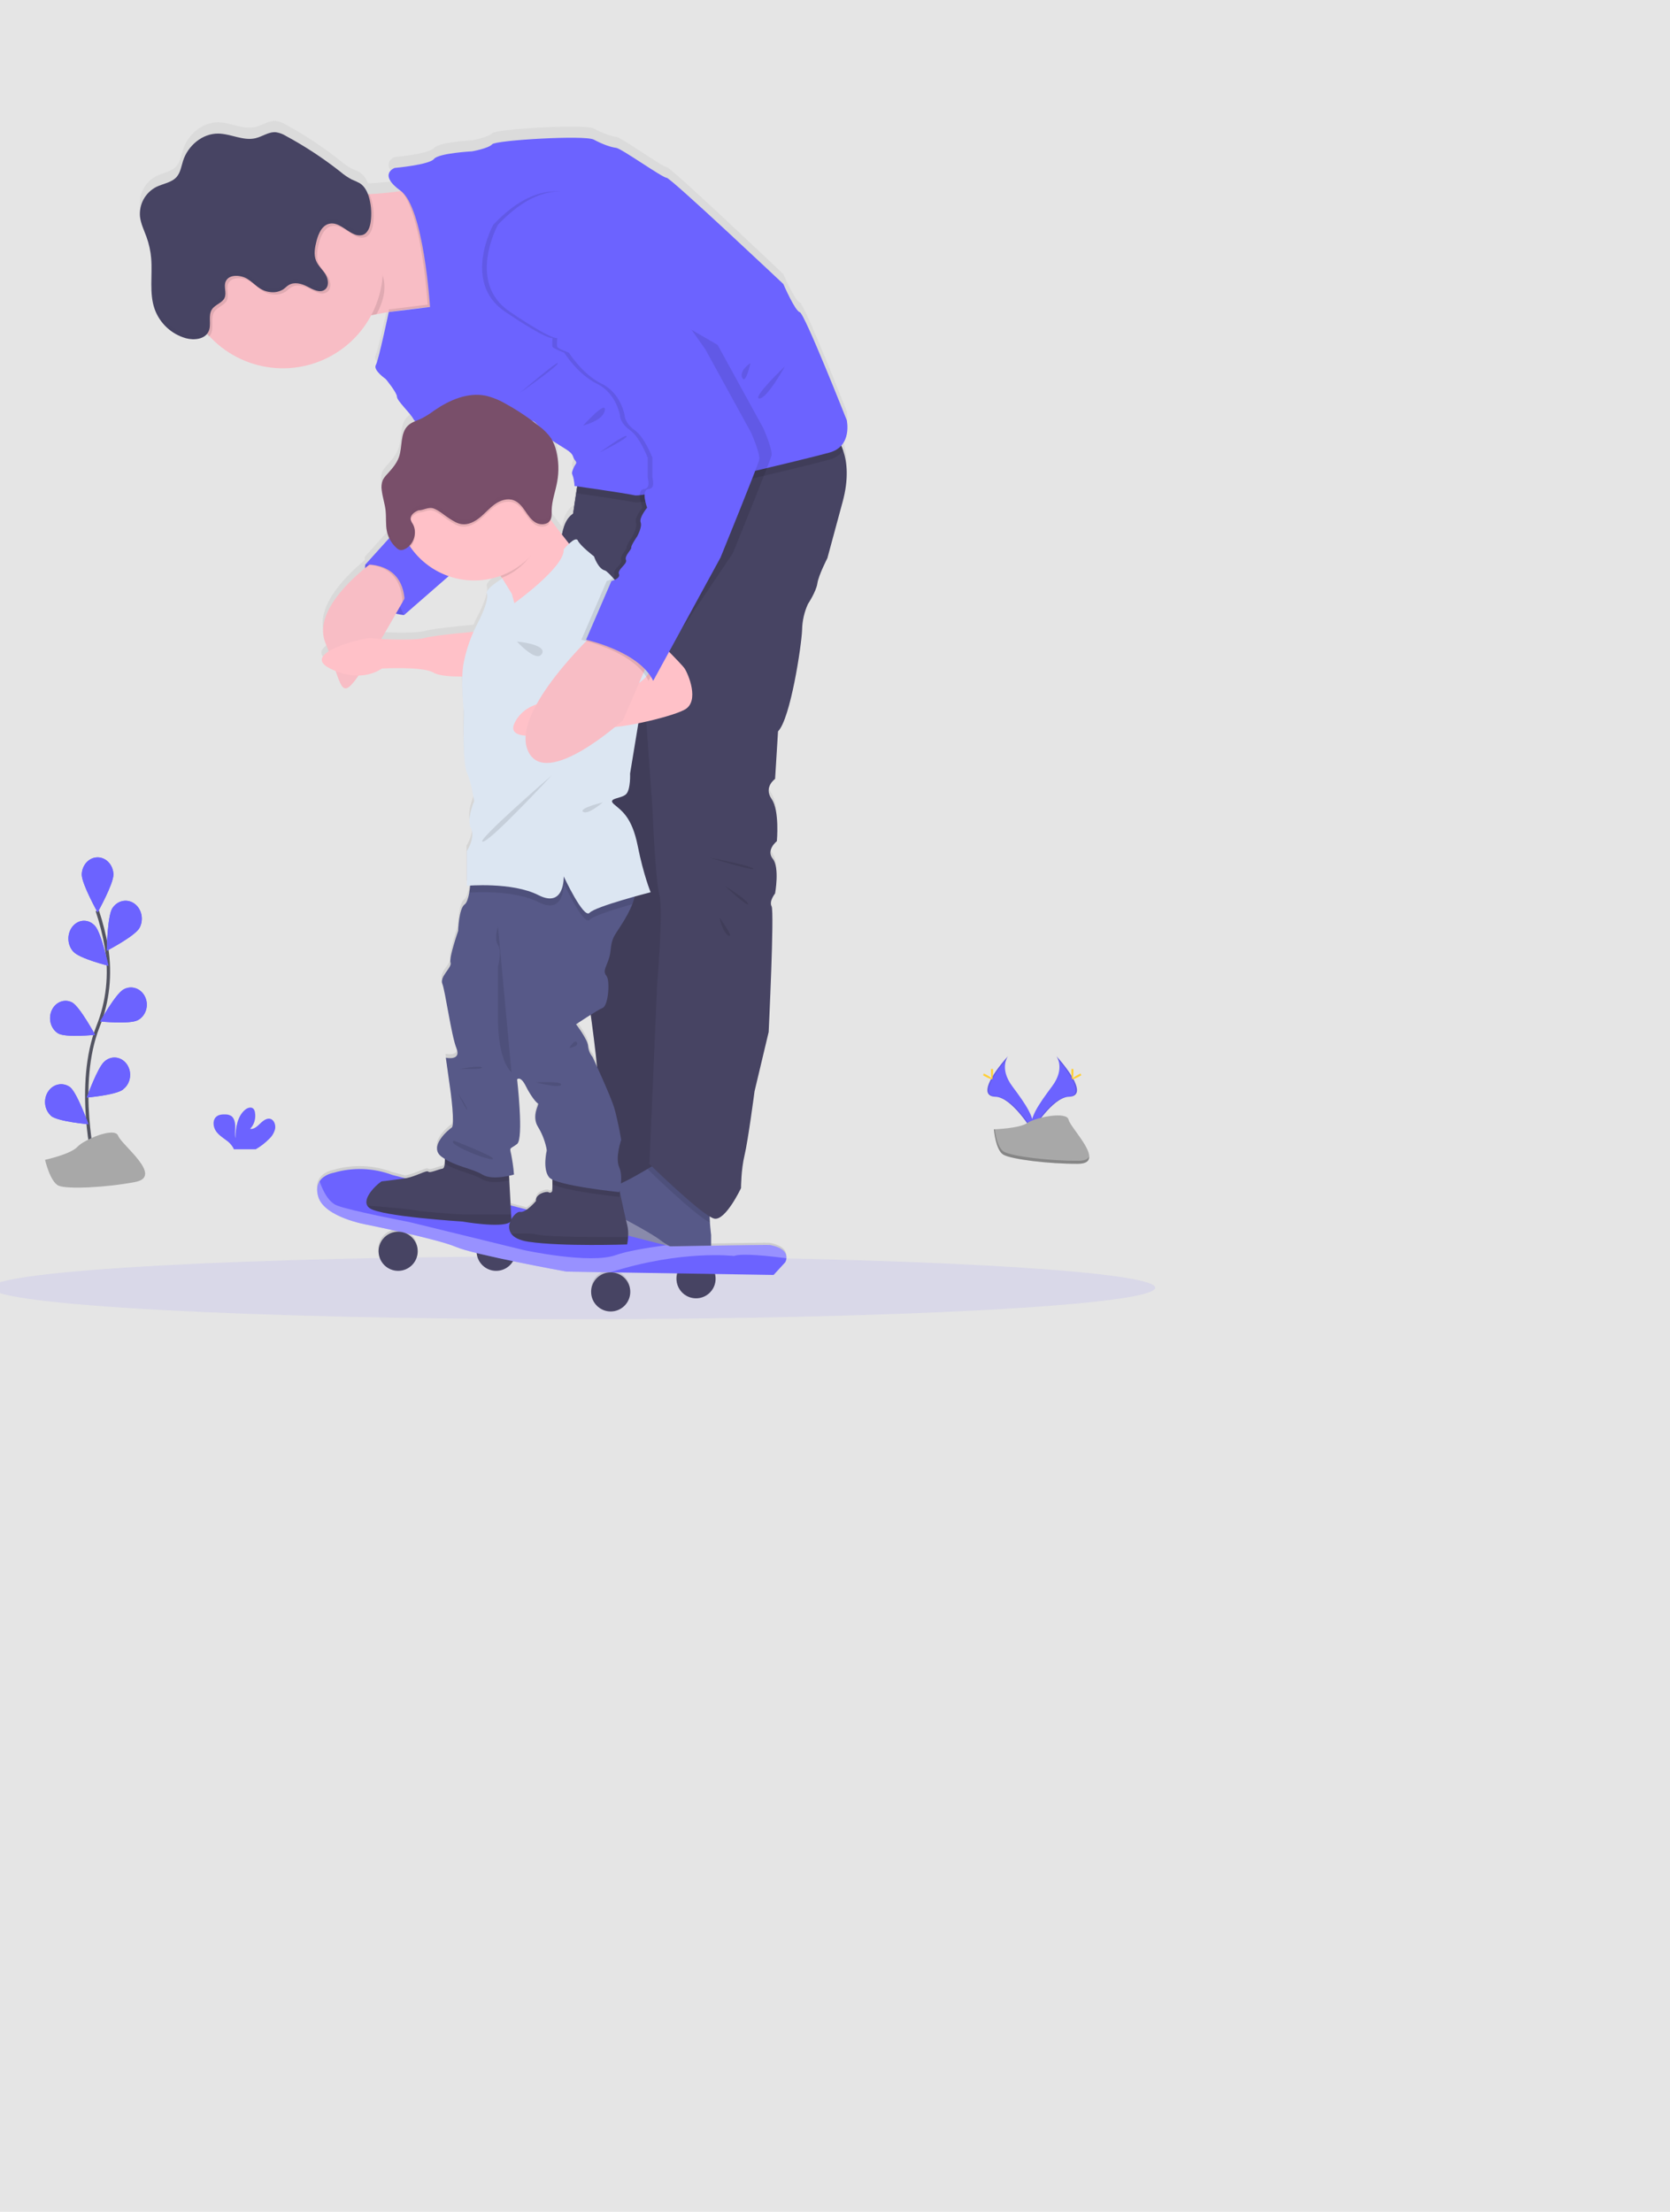 <svg width="1001" height="1326" viewBox="0 0 1001 1326" fill="none" xmlns="http://www.w3.org/2000/svg">
<rect width="1001" height="1326" fill="#E5E5E5"/>
<g clip-path="url(#clip0)">
<path opacity="0.1" d="M343.62 790.89C536.273 790.89 692.45 782.437 692.45 772.01C692.45 761.583 536.273 753.13 343.62 753.13C150.967 753.13 -5.21 761.583 -5.21 772.01C-5.21 782.437 150.967 790.89 343.62 790.89Z" fill="#6C63FF"/>
<path d="M633.21 633.18C633.21 633.18 638.7 640.37 630.67 651.18C622.64 661.99 616.02 671.18 618.67 677.95C618.67 677.95 630.78 657.8 640.67 657.52C650.56 657.24 644.05 645.3 633.21 633.18Z" fill="#6C63FF"/>
<path opacity="0.1" d="M633.21 633.18C633.684 633.876 634.06 634.633 634.33 635.43C643.95 646.74 649.07 657.29 639.83 657.55C631.21 657.8 620.88 673.2 618.41 677.09C618.488 677.392 618.585 677.689 618.7 677.98C618.7 677.98 630.81 657.83 640.7 657.55C650.59 657.27 644.05 645.3 633.21 633.18Z" fill="black"/>
<path d="M643.42 642.34C643.42 644.87 643.14 646.92 642.79 646.92C642.44 646.92 642.15 644.87 642.15 642.34C642.15 639.81 642.51 641 642.86 641C643.21 641 643.42 639.81 643.42 642.34Z" fill="#FFD037"/>
<path d="M646.92 645.36C644.7 646.57 642.77 647.3 642.6 646.99C642.43 646.68 644.1 645.45 646.32 644.24C648.54 643.03 647.66 643.91 647.83 644.24C648 644.57 649.14 644.15 646.92 645.36Z" fill="#FFD037"/>
<path d="M604.19 633.18C604.19 633.18 598.7 640.37 606.73 651.18C614.76 661.99 621.37 671.18 618.73 677.95C618.73 677.95 606.61 657.8 596.73 657.52C586.85 657.24 593.34 645.3 604.19 633.18Z" fill="#6C63FF"/>
<path opacity="0.1" d="M604.19 633.18C603.712 633.873 603.335 634.631 603.07 635.43C593.45 646.74 588.32 657.29 597.57 657.55C606.18 657.8 616.57 673.2 618.99 677.09C618.91 677.39 618.81 677.68 618.7 677.98C618.7 677.98 606.58 657.83 596.7 657.55C586.82 657.27 593.34 645.3 604.19 633.18Z" fill="black"/>
<path d="M593.98 642.34C593.98 644.87 594.26 646.92 594.61 646.92C594.96 646.92 595.25 644.87 595.25 642.34C595.25 639.81 594.89 641 594.54 641C594.19 641 593.98 639.81 593.98 642.34Z" fill="#FFD037"/>
<path d="M590.47 645.36C592.69 646.57 594.63 647.3 594.8 646.99C594.97 646.68 593.3 645.45 591.08 644.24C588.86 643.03 589.74 643.91 589.57 644.24C589.4 644.57 588.25 644.15 590.47 645.36Z" fill="#FFD037"/>
<path d="M595.73 677.04C595.73 677.04 611.09 676.56 615.73 673.27C620.37 669.98 639.36 666.03 640.51 671.27C641.66 676.51 663.59 697.56 646.25 697.7C628.91 697.84 605.96 695 601.34 692.19C596.72 689.38 595.73 677.04 595.73 677.04Z" fill="#A8A8A8"/>
<path opacity="0.2" d="M646.55 695.91C629.21 696.05 606.26 693.21 601.64 690.4C598.12 688.25 596.72 680.56 596.25 677.02H595.74C595.74 677.02 596.74 689.4 601.33 692.22C605.92 695.04 628.9 697.87 646.24 697.73C651.24 697.73 652.98 695.91 652.88 693.27C652.18 694.89 650.27 695.88 646.55 695.91Z" fill="black"/>
<path d="M161.436 682.695C163.086 681.184 164.29 679.148 164.889 676.855C165.329 674.545 164.448 671.811 162.479 670.914C160.267 669.965 157.902 671.69 156.104 673.425C154.305 675.16 152.264 677.148 149.917 676.774C151.124 675.548 152.027 673.992 152.538 672.258C153.048 670.523 153.149 668.67 152.831 666.879C152.728 666.137 152.449 665.439 152.021 664.861C150.789 663.389 148.568 664.014 147.094 665.174C142.418 668.866 141.114 675.998 141.087 682.403C140.619 680.093 141.015 677.682 141.006 675.342C140.997 673.002 140.413 670.298 138.632 669.058C137.527 668.396 136.288 668.069 135.036 668.109C132.931 668.019 130.593 668.261 129.155 669.975C127.356 672.124 127.833 675.715 129.389 678.045C130.944 680.375 133.3 681.889 135.467 683.513C137.211 684.676 138.699 686.265 139.819 688.163C139.947 688.432 140.055 688.712 140.143 689H153.316C156.264 687.319 158.995 685.198 161.436 682.695V682.695Z" fill="#6C63FF"/>
<path d="M56.588 698C56.588 698 44.938 650.381 58.767 615.338C64.654 600.68 66.434 584.118 63.838 568.138C62.558 560.569 60.702 553.159 58.295 546" stroke="#535461" stroke-width="2" stroke-miterlimit="10"/>
<path d="M68 524.241C68 530.078 58.505 547 58.505 547C58.505 547 49 530.038 49 524.241C49.076 521.497 50.11 518.893 51.883 516.981C53.657 515.069 56.03 514 58.5 514C60.97 514 63.343 515.069 65.117 516.981C66.89 518.893 67.924 521.497 68 524.241V524.241Z" fill="#6C63FF"/>
<path d="M83.577 556.379C80.661 561.374 64 570 64 570C64 570 64.304 549.655 67.229 544.67C68.667 542.358 70.863 540.757 73.352 540.208C75.84 539.659 78.424 540.206 80.554 541.731C82.684 543.256 84.191 545.64 84.756 548.376C85.32 551.111 84.897 553.983 83.577 556.379V556.379Z" fill="#6C63FF"/>
<path d="M82.591 611.614C77.899 614.175 60 612.403 60 612.403C60 612.403 69.332 595.76 74.024 593.199C75.143 592.557 76.37 592.163 77.631 592.041C78.892 591.919 80.163 592.07 81.37 592.487C82.577 592.903 83.695 593.576 84.658 594.467C85.622 595.357 86.411 596.446 86.981 597.672C87.551 598.897 87.89 600.232 87.977 601.601C88.065 602.97 87.899 604.343 87.49 605.642C87.082 606.94 86.438 608.137 85.597 609.163C84.755 610.188 83.734 611.021 82.591 611.614V611.614Z" fill="#6C63FF"/>
<path d="M73.853 653.096C69.683 656.509 52 658 52 658C52 658 58.513 639.767 62.647 636.354C63.632 635.462 64.77 634.8 65.992 634.409C67.215 634.018 68.497 633.906 69.76 634.079C71.023 634.252 72.241 634.707 73.341 635.416C74.44 636.126 75.397 637.074 76.155 638.205C76.912 639.336 77.454 640.625 77.747 641.994C78.04 643.363 78.079 644.784 77.861 646.17C77.642 647.556 77.171 648.879 76.476 650.057C75.781 651.236 74.877 652.247 73.818 653.027L73.853 653.096Z" fill="#6C63FF"/>
<path d="M44.031 570.599C47.733 574.718 65 579 65 579C65 579 60.767 559.353 57.047 555.223C56.173 554.2 55.13 553.388 53.978 552.835C52.826 552.281 51.589 551.997 50.34 552C49.091 552.003 47.855 552.292 46.705 552.85C45.555 553.409 44.515 554.225 43.644 555.252C42.774 556.278 42.092 557.494 41.639 558.827C41.185 560.16 40.969 561.584 41.004 563.014C41.038 564.444 41.322 565.852 41.839 567.155C42.355 568.457 43.095 569.628 44.013 570.599H44.031Z" fill="#6C63FF"/>
<path d="M34.944 619.601C39.526 622.186 57 620.397 57 620.397C57 620.397 47.89 603.615 43.309 601.021C41.115 599.844 38.596 599.678 36.294 600.557C33.992 601.436 32.089 603.291 30.994 605.723C29.9 608.155 29.7 610.97 30.439 613.565C31.177 616.16 32.795 618.327 34.944 619.601Z" fill="#6C63FF"/>
<path d="M30.513 668.969C34.806 672.46 53 674 53 674C53 674 46.305 655.293 42.04 651.791C39.974 650.273 37.458 649.689 35.012 650.158C32.566 650.628 30.377 652.116 28.899 654.314C27.422 656.513 26.768 659.253 27.073 661.968C27.379 664.683 28.62 667.164 30.541 668.898L30.513 668.969Z" fill="#6C63FF"/>
<path d="M68 524.241C68 530.078 58.505 547 58.505 547C58.505 547 49 530.038 49 524.241C49.076 521.497 50.11 518.893 51.883 516.981C53.657 515.069 56.03 514 58.5 514C60.97 514 63.343 515.069 65.117 516.981C66.89 518.893 67.924 521.497 68 524.241V524.241Z" fill="#6C63FF"/>
<path d="M83.577 556.379C80.661 561.374 64 570 64 570C64 570 64.304 549.655 67.229 544.67C68.667 542.358 70.863 540.757 73.352 540.208C75.84 539.659 78.424 540.206 80.554 541.731C82.684 543.256 84.191 545.64 84.756 548.376C85.32 551.111 84.897 553.983 83.577 556.379V556.379Z" fill="#6C63FF"/>
<path d="M82.591 611.614C77.899 614.175 60 612.403 60 612.403C60 612.403 69.332 595.76 74.024 593.199C75.143 592.557 76.37 592.163 77.631 592.041C78.892 591.919 80.163 592.07 81.37 592.487C82.577 592.903 83.695 593.576 84.658 594.467C85.622 595.357 86.411 596.446 86.981 597.672C87.551 598.897 87.89 600.232 87.977 601.601C88.065 602.97 87.899 604.343 87.49 605.642C87.082 606.94 86.438 608.137 85.597 609.163C84.755 610.188 83.734 611.021 82.591 611.614V611.614Z" fill="#6C63FF"/>
<path d="M73.853 653.096C69.683 656.509 52 658 52 658C52 658 58.513 639.767 62.647 636.354C63.632 635.462 64.77 634.8 65.992 634.409C67.215 634.018 68.497 633.906 69.76 634.079C71.023 634.252 72.241 634.707 73.341 635.416C74.44 636.126 75.397 637.074 76.155 638.205C76.912 639.336 77.454 640.625 77.747 641.994C78.04 643.363 78.079 644.784 77.861 646.17C77.642 647.556 77.171 648.879 76.476 650.057C75.781 651.236 74.877 652.247 73.818 653.027L73.853 653.096Z" fill="#6C63FF"/>
<path d="M44.031 570.599C47.733 574.718 65 579 65 579C65 579 60.767 559.353 57.047 555.223C56.173 554.2 55.13 553.388 53.978 552.835C52.826 552.281 51.589 551.997 50.34 552C49.091 552.003 47.855 552.292 46.705 552.85C45.555 553.409 44.515 554.225 43.644 555.252C42.774 556.278 42.092 557.494 41.639 558.827C41.185 560.16 40.969 561.584 41.004 563.014C41.038 564.444 41.322 565.852 41.839 567.155C42.355 568.457 43.095 569.628 44.013 570.599H44.031Z" fill="#6C63FF"/>
<path d="M34.944 619.601C39.526 622.186 57 620.397 57 620.397C57 620.397 47.89 603.615 43.309 601.021C41.115 599.844 38.596 599.678 36.294 600.557C33.992 601.436 32.089 603.291 30.994 605.723C29.9 608.155 29.7 610.97 30.439 613.565C31.177 616.16 32.795 618.327 34.944 619.601Z" fill="#6C63FF"/>
<path d="M30.513 668.969C34.806 672.46 53 674 53 674C53 674 46.305 655.293 42.04 651.791C39.974 650.273 37.458 649.689 35.012 650.158C32.566 650.628 30.377 652.116 28.899 654.314C27.422 656.513 26.768 659.253 27.073 661.968C27.379 664.683 28.62 667.164 30.541 668.898L30.513 668.969Z" fill="#6C63FF"/>
<path d="M27 695.334C27 695.334 42.289 692.007 46.362 687.574C50.434 683.142 68.778 675.382 70.814 680.921C72.85 686.459 98.321 705.305 80.995 708.631C63.669 711.958 40.244 713.064 35.154 710.843C30.063 708.622 27 695.334 27 695.334Z" fill="#A8A8A8"/>
<path d="M504.27 261.98C509.64 255.98 507.54 246.63 507.54 246.63C507.54 246.63 482.2 182.05 479.39 181.34C476.58 180.63 469.53 164.34 469.53 164.34C469.53 164.34 401.96 100.11 399.53 100.11C397.1 100.11 372.43 82.37 369.27 82.02C366.11 81.67 361.17 79.89 355.89 77.02C350.61 74.15 297.11 77.38 295 79.86C292.89 82.34 283 84.12 283 84.12C283 84.12 262.94 85.18 260.12 88.73C257.3 92.28 236.55 94.16 236.55 94.16C236.55 94.16 226.34 97.96 240.2 108.05C235.76 108.75 230.57 109.29 225.3 109.67C223.98 109.76 222.64 109.85 221.3 109.92H220.51C219.625 107.244 217.899 104.926 215.59 103.31C214.08 102.49 212.52 101.765 210.92 101.14C208.442 99.822 206.121 98.229 204 96.39C193.74 88.231 182.793 80.978 171.28 74.71C169.503 73.597 167.52 72.853 165.45 72.52C161.16 72.11 157.33 75.12 153.13 76.13C145.75 77.9 138.31 73.4 130.72 73.33C121.24 73.24 112.61 80.62 109.72 89.72C108.65 93.09 108.17 96.84 105.86 99.51C102.86 103 97.79 103.51 93.68 105.58C90.702 107.133 88.206 109.473 86.465 112.345C84.723 115.217 83.801 118.511 83.8 121.87V121.95C83.8 122.48 83.8 123.01 83.89 123.54C84.36 127.82 86.34 131.77 87.79 135.83C89.28 139.99 90.221 144.327 90.59 148.73C90.595 148.777 90.595 148.823 90.59 148.87C90.65 149.6 90.7 150.33 90.73 151.07C90.73 151.22 90.73 151.38 90.73 151.54C90.73 152.24 90.73 152.95 90.73 153.66C90.73 157.48 90.6 161.33 90.61 165.15V165.35V167.08C90.61 167.22 90.61 167.36 90.61 167.5C90.61 168.01 90.61 168.5 90.67 169.04V169.58C90.67 170.05 90.74 170.53 90.79 171C90.79 171.2 90.79 171.41 90.84 171.61C90.84 172.07 90.95 172.52 91.01 172.97L91.1 173.61C91.17 174.06 91.25 174.51 91.33 174.96L91.45 175.58C91.55 176.06 91.67 176.58 91.79 177.02C91.84 177.19 91.87 177.35 91.91 177.52C92.09 178.187 92.29 178.827 92.51 179.44C94.007 183.639 96.479 187.423 99.723 190.481C102.967 193.538 106.89 195.783 111.17 197.03C112.781 197.474 114.449 197.683 116.12 197.65C119.12 197.58 121.99 196.65 123.77 194.6C124.21 195.1 124.64 195.6 125.1 196.1C131.622 203.193 139.759 208.609 148.819 211.888C157.88 215.168 167.598 216.214 177.149 214.938C186.7 213.663 195.803 210.103 203.686 204.56C211.568 199.018 217.998 191.656 222.43 183.1C223.48 182.87 224.52 182.66 225.57 182.46C227.39 182.12 229.22 181.8 231.06 181.46L232.83 181.18L233.53 181.06C242.53 179.64 251.27 178.69 257.53 178.06L232.79 181.13C232.79 181.13 226.79 209.94 225.06 213.13C223.33 216.32 231.06 221.64 231.06 221.64C231.06 221.64 237.75 229.8 237.75 232.29C237.75 234.78 245.49 241.87 247.6 245.77C247.868 246.265 248.205 246.719 248.6 247.12C247.038 247.724 245.595 248.601 244.34 249.71C239.45 254.34 241.08 262.46 238.84 268.82C237.44 272.82 234.51 276.06 231.69 279.21C230.677 280.238 229.827 281.415 229.17 282.7C228.803 283.551 228.577 284.456 228.5 285.38V285.38C228.45 285.892 228.43 286.406 228.44 286.92V287.1C228.44 287.5 228.44 287.89 228.52 288.28C228.52 288.45 228.52 288.62 228.52 288.79C229.01 292.97 230.43 297.01 230.86 301.19C231.29 305.37 230.77 309.58 231.63 313.65C231.928 315.069 232.391 316.449 233.01 317.76L218.69 333.76C218.69 333.76 218.6 334.55 218.57 335.85C206.63 345.76 188.17 364.46 194.76 380.95C195.48 382.757 196.147 384.487 196.76 386.14C191.91 389.23 190.31 392.9 197.58 396.56C198.73 397.14 199.84 397.64 200.93 398.09C204.66 409.04 206.12 412.09 212.37 404.02C213.04 403.14 213.82 402.02 214.67 400.81C223.47 400.63 228.56 396.56 228.56 396.56C228.56 396.56 253.19 395.14 259.56 399.05C262.75 401.05 270.25 401.45 276.89 401.4C276.801 408.553 277.135 415.706 277.89 422.82C277.89 422.82 276.83 452.98 279.65 459.37C282.47 465.76 284.03 476.76 284.03 476.76C284.03 476.76 279.3 487.4 282.11 493.08C284.92 498.76 279.65 506.92 279.65 506.92V527.85L281.65 527.71C281.5 529.12 281.31 530.6 281.06 532.01C280.48 535.28 279.61 538.21 278.27 539.16C274.75 541.69 274.4 555.16 274.4 555.16C274.4 555.16 268.77 571.49 269.82 574.33C270.87 577.17 263.14 582.84 264.9 587.1C266.66 591.36 270.26 618.32 273.39 626.1C276.52 633.88 267.01 631.78 267.01 631.78L269.82 652C269.82 652 272.64 672.58 270.53 674C268.42 675.42 256.28 685.71 264.63 691.74C265.28 692.21 265.94 692.64 266.63 693.05C266.667 693.984 266.644 694.919 266.56 695.85C266.4 697.44 266 698.71 265.11 698.85C262.63 699.21 257.7 701.69 256.66 700.63C255.62 699.57 249.66 703.31 243.66 704.53L242.83 704.66L235.04 702.66C223.769 698.366 211.397 697.909 199.84 701.36C199.84 701.36 194.19 702.24 191.45 706.46C190.06 708.62 189.45 711.66 190.69 715.9C194.45 728.44 220.08 732.76 220.08 732.76C220.08 732.76 228.96 734.59 239.63 737.01C239.28 737.01 238.92 737.01 238.56 737.01C235.615 736.99 232.77 738.074 230.585 740.049C228.401 742.024 227.036 744.746 226.76 747.678C226.485 750.61 227.318 753.539 229.097 755.887C230.875 758.234 233.468 759.83 236.366 760.358C239.263 760.887 242.253 760.311 244.745 758.743C247.238 757.175 249.053 754.729 249.831 751.889C250.609 749.048 250.293 746.02 248.947 743.4C247.601 740.781 245.322 738.761 242.56 737.74C254.56 740.5 267.85 743.86 273.25 746.23C277.271 747.744 281.39 748.98 285.58 749.93C285.787 752.412 286.78 754.763 288.415 756.641C290.05 758.52 292.242 759.827 294.672 760.374C297.101 760.92 299.642 760.677 301.924 759.68C304.206 758.683 306.11 756.984 307.36 754.83C323.69 758.24 339.42 761.13 339.42 761.13L365.69 761.56H365.87C362.774 761.581 359.813 762.829 357.635 765.029C355.457 767.23 354.239 770.204 354.25 773.3C354.261 776.396 355.498 779.361 357.691 781.547C359.884 783.733 362.854 784.96 365.95 784.96C369.046 784.96 372.016 783.733 374.209 781.547C376.402 779.361 377.639 776.396 377.65 773.3C377.66 770.204 376.443 767.23 374.265 765.029C372.087 762.829 369.126 761.581 366.03 761.56L405.8 762.21C405.323 763.828 405.2 765.531 405.44 767.201C405.68 768.871 406.277 770.47 407.19 771.889C408.104 773.307 409.313 774.512 410.734 775.421C412.156 776.331 413.757 776.923 415.428 777.157C417.099 777.392 418.801 777.264 420.417 776.781C422.034 776.299 423.528 775.473 424.797 774.361C426.066 773.249 427.081 771.877 427.772 770.337C428.462 768.798 428.813 767.127 428.8 765.44C428.798 764.475 428.677 763.515 428.44 762.58L463.52 763.15L470.52 755.45C470.911 754.702 471.146 753.882 471.21 753.04C471.42 750.51 470.11 746.67 461.15 745.04C460.49 744.92 442.21 745.21 426.06 745.48V739.14C426.06 739.14 425.61 735.65 425.33 731.54C425.25 730.33 425.18 729.07 425.15 727.83C426.064 728.456 427.079 728.919 428.15 729.2C434.84 730.27 443.99 710.75 443.99 710.75C443.99 710.75 443.99 699.75 446.1 690.88C448.21 682.01 452.1 652.2 452.1 652.2L460.56 616.37C460.56 616.37 464.06 543.27 462.3 540.43C460.54 537.59 464.42 532.62 464.42 532.62C464.42 532.62 467.23 517.01 463.01 511.69C458.79 506.37 465.47 501.04 465.47 501.04C465.47 501.04 467.23 482.59 462.3 475.5C457.37 468.41 464.61 463.44 464.61 463.44L466.37 434.7C473.76 427.25 480.44 382.9 480.8 373.32C480.892 367.927 482.09 362.611 484.32 357.7C484.32 357.7 489.24 350.25 489.95 345.28C490.66 340.31 495.95 330.03 495.95 330.03L505.1 295.96C508.79 282.22 507.85 272.06 505.4 264.82C505.04 263.8 504.66 262.87 504.27 261.98ZM338.96 263.98C344.59 267.53 342.83 268.59 344.59 270.72C346.35 272.85 344.94 272.49 343.53 276.04C342.12 279.59 343.18 278.53 343.88 282.43C344.58 286.33 344.24 286.33 344.24 286.33L346 286.58L343.55 303.05C339.55 305.66 337.72 310.66 336.89 315.82C334.53 312.74 332.15 309.54 330.02 306.56C330.75 304.93 330.61 302.99 330.63 301.16C330.71 295.16 332.95 289.43 333.98 283.52C335.032 277.508 334.838 271.344 333.41 265.41C332.897 263.177 332.108 261.017 331.06 258.98C333.34 260.5 336.23 262.3 338.96 264.02V263.98ZM345.29 611.71C345.29 611.71 349.74 608.71 354.06 605.98C355.51 616.51 356.88 627.46 357.85 637.36C356.3 633.92 355.22 631.58 355.22 631.58C353.633 629.672 352.682 627.315 352.5 624.84C352.33 620.98 345.29 611.75 345.29 611.75V611.71ZM318.9 246.99C319.9 247.13 321.32 248.4 322.66 249.92C321.42 248.92 320.17 247.92 318.89 246.98L318.9 246.99ZM254.49 378.27C250.43 379.55 236.67 379.36 228.49 378.88C231.55 373.65 234.59 368.33 237.29 363.56C238.882 363.972 240.504 364.263 242.14 364.43L268.93 340.9C279.007 344.434 289.999 344.364 300.03 340.7L300.76 341.84C301.07 342.34 301.4 342.84 301.76 343.4L301.09 342.31C301.09 342.31 290.75 348.47 291.8 351.31C292.85 354.15 290.4 361.24 286.53 368.84C285.53 370.74 284.66 372.62 283.82 374.51C275.06 375.33 258.55 376.99 254.49 378.27ZM305.32 706.11L305.17 703.3C306.87 702.93 307.99 702.59 307.99 702.59C307.639 698.42 307.051 694.273 306.23 690.17C305.17 685.91 305.72 687.33 309.84 684.17C313.96 681.01 309.84 645.17 309.84 645.17C309.84 645.17 311.84 642.68 315.01 649.07C318.18 655.46 321.36 659.36 322.42 659.71C323.48 660.06 318.19 667.17 322.42 673.91C325.046 678.27 326.834 683.083 327.69 688.1C327.69 688.1 324.88 699.37 329.1 704.38C329.67 704.964 330.35 705.429 331.1 705.75C331.1 706.68 331.1 707.67 331.1 708.6C331.1 710.47 331.1 712.07 331.01 712.41C330.969 712.65 330.867 712.875 330.713 713.063C330.56 713.252 330.36 713.397 330.134 713.486C329.907 713.574 329.662 713.603 329.421 713.569C329.18 713.534 328.953 713.438 328.76 713.29C327.67 712.58 320.76 714.17 321.23 718.62C319.596 720.551 317.744 722.286 315.71 723.79L306.12 721.31L305.32 706.11Z" fill="url(#paint0_linear)"/>
<path d="M218.95 338.5C218.95 338.5 215.6 365.95 242.17 368.76L246.17 349.76L237.8 338.5L225.81 334.44L218.95 338.5Z" fill="#6C63FF"/>
<path opacity="0.1" d="M225.81 334.44L218.95 338.49C218.95 338.49 215.6 365.94 242.17 368.75" fill="black"/>
<path d="M267.16 183.29C267.16 183.29 249.23 184.39 231.25 187.37C229.41 187.683 227.58 188.017 225.76 188.37C224.7 188.57 223.66 188.78 222.62 189.01C213.2 190.95 204.62 193.47 199.62 196.69C193.62 200.54 191.62 190.17 191.43 175.76C191.35 170.69 191.52 165.13 191.79 159.51C192.14 153.01 192.65 146.43 193.19 140.51C194.38 127.39 195.75 117.19 195.75 117.19C195.75 117.19 202.03 117.19 210.42 116.9L213.12 116.8C215.75 116.7 218.54 116.56 221.35 116.39C222.68 116.32 224.02 116.24 225.35 116.14C230.67 115.76 235.92 115.22 240.35 114.52C245.07 113.76 248.9 112.8 250.98 111.52C260.48 105.86 267.16 183.29 267.16 183.29Z" fill="#F8BDC5"/>
<path d="M347.05 284.65L343.55 307.88C343.55 307.88 335.92 317.38 336.92 322.66C337.92 327.94 346.72 561.28 346.72 561.28C346.72 561.28 363.97 659.82 357.98 672.49C351.99 685.16 357.63 714.73 357.63 714.73L393.53 709.1L405.53 278.31L347.05 284.65Z" fill="#474463"/>
<path opacity="0.1" d="M347.05 284.65L343.55 307.88C343.55 307.88 335.92 317.38 336.92 322.66C337.92 327.94 346.72 561.28 346.72 561.28C346.72 561.28 363.97 659.82 357.98 672.49C351.99 685.16 357.63 714.73 357.63 714.73L393.53 709.1L405.53 278.31L347.05 284.65Z" fill="black"/>
<path d="M426.24 720.71C425.1 722.6 425.19 728.16 425.51 732.89C425.79 736.96 426.24 740.42 426.24 740.42V764.35C426.24 764.35 387.88 750.98 366.76 736.9C358.05 731.09 355.57 725.69 356.05 721.37C356.75 715.22 363.45 711.21 366.76 711.21C369.92 711.21 379.9 705.7 388.08 700.83C394.51 697.02 399.85 693.61 399.85 693.61C399.85 693.61 428.35 717.19 426.24 720.71Z" fill="#575988"/>
<path opacity="0.1" d="M426.24 720.71C425.1 722.6 425.19 728.16 425.51 732.89C416.98 728.89 390.57 703.27 388.08 700.83C394.51 697.02 399.85 693.61 399.85 693.61C399.85 693.61 428.35 717.19 426.24 720.71Z" fill="black"/>
<path d="M505.08 300.84L495.93 334.63C495.93 334.63 490.65 344.83 489.93 349.76C489.21 354.69 484.3 362.08 484.3 362.08C482.078 366.944 480.88 372.213 480.78 377.56C480.43 387.07 473.78 431.06 466.35 438.45L464.59 466.96C464.59 466.96 457.59 471.88 462.48 478.96C467.37 486.04 465.65 504.3 465.65 504.3C465.65 504.3 458.96 509.58 463.19 514.86C467.42 520.14 464.59 535.63 464.59 535.63C464.59 535.63 460.72 540.55 462.48 543.37C464.24 546.19 460.74 618.69 460.74 618.69L452.28 654.23C452.28 654.23 448.4 683.8 446.28 692.6C444.16 701.4 444.17 712.3 444.17 712.3C444.17 712.3 435.02 731.66 428.33 730.61C421.64 729.56 389.27 697.87 389.27 697.87L393.84 590.87C393.84 590.87 397.71 545.47 395.25 536.67C392.79 527.87 391.03 483.88 391.03 483.88L386.1 414.55L336.88 337.12C336.88 337.12 333.31 314.59 343.51 307.91L345.36 295.74L347.03 284.68L405.46 278.34L494.85 255.12C494.85 255.12 501.74 259.37 505.35 269.98C507.82 277.13 508.77 287.21 505.08 300.84Z" fill="#474463"/>
<path d="M349.55 336.44C349.55 336.44 308.02 387.44 309.78 373.19C310.88 364.24 305.2 353.31 300.78 346.4C298.17 342.29 296.01 339.6 296.01 339.6C296.01 339.6 321.35 293.15 322.76 299.48C323.21 301.48 326.14 306.07 329.91 311.31C337.86 322.29 349.55 336.44 349.55 336.44Z" fill="#FFC1C8"/>
<path opacity="0.3" d="M426.24 759.37V764.37C426.24 764.37 387.88 751 366.76 736.92C358.05 731.11 355.57 725.71 356.05 721.39C367.71 727.29 389.4 738.54 395.97 743.61C401.55 747.91 415.97 754.72 426.24 759.37Z" fill="white"/>
<path d="M417.21 778.36C423.688 778.36 428.94 773.108 428.94 766.63C428.94 760.152 423.688 754.9 417.21 754.9C410.732 754.9 405.48 760.152 405.48 766.63C405.48 773.108 410.732 778.36 417.21 778.36Z" fill="#474463"/>
<path d="M297.39 761.89C303.868 761.89 309.12 756.638 309.12 750.16C309.12 743.682 303.868 738.43 297.39 738.43C290.912 738.43 285.66 743.682 285.66 750.16C285.66 756.638 290.912 761.89 297.39 761.89Z" fill="#474463"/>
<path d="M471.39 754.33C471.324 755.165 471.089 755.978 470.7 756.72L463.7 764.35L365.86 762.78L339.55 762.35C339.55 762.35 284.17 752.27 273.38 747.57C262.59 742.87 220.17 734.27 220.17 734.27C220.17 734.27 194.55 729.97 190.79 717.54C189.52 713.33 190.16 710.32 191.55 708.18C194.28 703.99 199.94 703.11 199.94 703.11C211.501 699.695 223.862 700.151 235.14 704.41L399.14 746.6L401.68 747.25C401.68 747.25 460.14 746.16 461.32 746.37C470.29 748.01 471.6 751.82 471.39 754.33Z" fill="#6C63FF"/>
<path opacity="0.3" d="M471.39 754.33C461.55 753.05 444.39 751.16 439.97 752.98C439.97 752.98 408.76 749.12 365.82 762.78L339.55 762.35C339.55 762.35 284.17 752.27 273.38 747.57C262.59 742.87 220.17 734.27 220.17 734.27C220.17 734.27 194.55 729.97 190.79 717.54C189.52 713.33 190.16 710.32 191.55 708.18C193.3 713.28 196.67 720.67 202.05 722.74C210.5 725.99 245.23 732.61 245.23 732.61L313.97 749.44C313.97 749.44 353.66 758.05 369.11 752.44C375.44 750.16 387.32 748.13 399.11 746.54L401.65 747.19C401.65 747.19 460.11 746.1 461.29 746.31C470.29 748.01 471.6 751.82 471.39 754.33Z" fill="white"/>
<path d="M376.46 741.66C376.377 743.134 376.193 744.601 375.91 746.05C375.91 746.05 337.03 747.44 316.79 744.44C311.2 743.61 308.04 741.82 306.47 739.68C305.769 738.669 305.335 737.497 305.207 736.274C305.079 735.05 305.263 733.814 305.74 732.68C305.964 732.028 306.248 731.399 306.59 730.8C308.1 728.16 310.42 726.29 311.69 726.54C315.21 727.25 321.25 720.03 321.25 720.03C320.77 715.62 327.7 714.03 328.78 714.75C328.973 714.898 329.2 714.994 329.441 715.029C329.682 715.063 329.927 715.034 330.154 714.946C330.38 714.857 330.58 714.712 330.733 714.523C330.887 714.335 330.989 714.11 331.03 713.87C331.1 713.54 331.12 711.95 331.12 710.09C331.12 706.99 331.03 703.09 331.03 703.09L370.11 707.84L371.66 715.31C373.08 721.97 375.06 731.12 375.91 734.25C376.501 736.673 376.687 739.177 376.46 741.66Z" fill="#474463"/>
<path opacity="0.1" d="M376.46 741.66C376.377 743.134 376.193 744.601 375.91 746.05C375.91 746.05 337.03 747.44 316.79 744.44C311.2 743.61 308.04 741.82 306.47 739.68C311.66 739.37 318.41 739.2 322.59 740.22C328.55 741.7 364.2 741.7 376.46 741.66Z" fill="black"/>
<path d="M306.55 730.78C306.593 731.141 306.536 731.507 306.386 731.838C306.236 732.169 305.999 732.453 305.7 732.66C300.78 736.46 277.17 732.33 277.17 732.33C277.17 732.33 228.93 729.33 221.72 724.41C221.069 723.982 220.525 723.411 220.13 722.74C217.13 717.32 227.99 708.22 228.93 708.22C229.87 708.22 242.84 706.45 243.71 706.28C249.71 705.07 255.71 701.35 256.71 702.41C257.71 703.47 262.71 701 265.15 700.65C266.04 700.52 266.45 699.26 266.6 697.65C266.741 695.471 266.667 693.284 266.38 691.12L304.91 701.49L305.25 707.63L306.36 728.07L306.5 730.58C306.524 730.645 306.541 730.712 306.55 730.78Z" fill="#474463"/>
<path opacity="0.1" d="M277.21 732.33C277.21 732.33 228.97 729.33 221.76 724.41C221.109 723.982 220.565 723.411 220.17 722.74C229.94 723.54 246.23 724.89 249.17 725.64C253.4 726.64 277.17 728.1 277.17 728.1H306.4L306.54 730.61C307.81 737.69 277.21 732.33 277.21 732.33Z" fill="black"/>
<path d="M238.65 761.89C245.128 761.89 250.38 756.638 250.38 750.16C250.38 743.682 245.128 738.43 238.65 738.43C232.172 738.43 226.92 743.682 226.92 750.16C226.92 756.638 232.172 761.89 238.65 761.89Z" fill="#474463"/>
<path d="M366.05 786.24C372.528 786.24 377.78 780.988 377.78 774.51C377.78 768.032 372.528 762.78 366.05 762.78C359.572 762.78 354.32 768.032 354.32 774.51C354.32 780.988 359.572 786.24 366.05 786.24Z" fill="#474463"/>
<path d="M246.75 351.17C246.75 351.17 244.53 355.17 241.19 361.11C233.19 375.23 218.8 400.26 212.61 408.18C203.81 419.44 204.52 408.89 195.01 385.31C187.95 367.77 209.68 347.7 221.3 338.58C225.3 335.41 228.1 333.58 228.1 333.58L246.75 351.17Z" fill="#F8BDC5"/>
<path d="M289.33 378.27C289.33 378.27 260.12 380.73 254.49 382.49C248.86 384.25 224.58 383.19 222.49 382.49C220.4 381.79 178.84 391.29 197.85 400.79C216.86 410.29 228.85 400.79 228.85 400.79C228.85 400.79 253.49 399.38 259.85 403.26C266.21 407.14 289.41 405.02 289.41 405.02L289.33 378.27Z" fill="#FFC1C8"/>
<path opacity="0.1" d="M228.65 162.88C232.25 172.09 230 180.11 225.76 188.34C215.14 190.34 205.15 193.09 199.59 196.66C183.75 206.87 195.72 117.12 195.72 117.12C195.72 117.12 203.38 117.12 213.09 116.73C210.15 130.15 221.29 144.08 228.65 162.88Z" fill="black"/>
<path d="M229.55 160.88C229.531 175.621 224.087 189.839 214.255 200.822C204.423 211.805 190.893 218.784 176.244 220.429C161.595 222.073 146.854 218.268 134.832 209.739C122.809 201.209 114.348 188.552 111.061 174.183C107.774 159.813 109.892 144.736 117.01 131.828C124.129 118.921 135.75 109.085 149.657 104.197C163.564 99.31 178.783 99.713 192.412 105.33C206.04 110.946 217.125 121.383 223.55 134.65C227.51 142.826 229.562 151.795 229.55 160.88V160.88Z" fill="#F8BDC5"/>
<path opacity="0.1" d="M505.37 269.95C503.47 272.715 500.625 274.689 497.37 275.5C483.64 279.37 386.85 302.6 380.52 301.19C374.93 299.95 350.94 296.5 345.41 295.71L347.08 284.65L405.51 278.31L494.9 255.09C494.9 255.09 501.76 259.34 505.37 269.95Z" fill="black"/>
<path opacity="0.1" d="M267.16 183.29C255.719 183.976 244.321 185.244 233.01 187.09C233.171 186.575 233.15 186.021 232.95 185.52L256.35 182.63C256.35 182.63 252.93 127.63 240.35 114.45C245.07 113.69 248.9 112.73 250.98 111.45C260.48 105.86 267.16 183.29 267.16 183.29Z" fill="black"/>
<path d="M236.55 100.69C236.55 100.69 257.32 98.82 260.13 95.3C262.94 91.78 283.01 90.73 283.01 90.73C283.01 90.73 292.86 88.97 295.01 86.5C297.16 84.03 350.61 80.87 355.89 83.69C361.17 86.51 366.1 88.26 369.27 88.62C372.44 88.98 397.07 106.56 399.53 106.56C401.99 106.56 469.53 170.27 469.53 170.27C469.53 170.27 476.53 186.46 479.39 187.16C482.25 187.86 507.55 251.92 507.55 251.92C507.55 251.92 511.07 267.4 497.35 271.28C483.63 275.16 386.83 298.38 380.5 296.97C374.17 295.56 344.25 291.34 344.25 291.34C344.25 291.34 344.6 291.34 343.9 287.47C343.2 283.6 342.14 284.65 343.54 281.13C344.94 277.61 346.36 277.96 344.6 275.85C342.84 273.74 344.6 272.68 338.97 269.16C333.34 265.64 326.97 261.77 326.65 260.72C326.33 259.67 321.37 252.62 318.91 252.27C316.45 251.92 247.46 232.56 247.46 232.56L231.27 227.28C231.27 227.28 223.53 222 225.27 218.84C227.01 215.68 233 187.09 233 187.09L257.75 184.04C257.75 184.04 254.06 124.44 240.2 114.44C226.34 104.44 236.55 100.69 236.55 100.69Z" fill="#6C63FF"/>
<path opacity="0.1" d="M246.75 351.17C246.75 351.17 244.53 355.17 241.19 361.11C240.67 342.75 227.83 339.19 221.3 338.58C225.3 335.41 228.1 333.58 228.1 333.58L246.75 351.17Z" fill="black"/>
<path d="M229.55 217.78L231.25 227.28C231.25 227.28 237.94 235.38 237.94 237.84C237.94 240.3 245.68 247.34 247.8 251.21C249.92 255.08 257.3 255.79 254.48 262.48C251.66 269.17 235.48 320.2 235.48 320.2L218.94 338.5C218.94 338.5 246.39 336.03 242.16 368.76L277.71 337.76L305.55 287.11C305.55 287.11 278.45 235.73 277.4 231.51C276.35 227.29 229.55 217.78 229.55 217.78Z" fill="#6C63FF"/>
<path opacity="0.1" d="M311.86 235.38C311.86 235.38 334.38 219.54 334.38 217.78C334.38 216.02 311.86 235.38 311.86 235.38Z" fill="black"/>
<path opacity="0.1" d="M349.55 255.09C349.55 255.09 361.55 252.27 362.55 245.94C363.55 239.61 349.55 255.09 349.55 255.09Z" fill="black"/>
<path opacity="0.1" d="M359.37 271.28C359.37 271.28 376.27 262.91 375.56 261.46C374.85 260.01 359.37 271.28 359.37 271.28Z" fill="black"/>
<path opacity="0.1" d="M449.82 217.67C449.82 217.67 442.82 222.24 444.9 226.52C446.98 230.8 449.82 217.67 449.82 217.67Z" fill="black"/>
<path opacity="0.1" d="M470.55 219.54C470.55 219.54 450.61 238.54 455.12 238.9C459.63 239.26 470.55 219.54 470.55 219.54Z" fill="black"/>
<path opacity="0.1" d="M425.19 514.12C425.19 514.12 450.88 519.05 451.58 520.81C452.28 522.57 425.19 514.12 425.19 514.12Z" fill="black"/>
<path opacity="0.1" d="M434.34 531.01C434.34 531.01 448.06 539.46 448.41 541.92C448.76 544.38 434.34 531.01 434.34 531.01Z" fill="black"/>
<path opacity="0.1" d="M431.17 550.02C431.17 550.02 433.28 559.52 436.8 560.93C440.32 562.34 431.17 550.02 431.17 550.02Z" fill="black"/>
<path opacity="0.1" d="M223.61 134.34C223.61 134.44 223.61 134.55 223.56 134.65C223.08 137.78 221.8 141.17 218.86 142.21C217.084 142.71 215.185 142.535 213.53 141.72C208.53 139.53 204.08 134.27 198.74 135.54C196.2 136.14 194.42 138.07 193.16 140.44C192.286 142.146 191.615 143.948 191.16 145.81C190.16 149.73 189.36 153.99 190.89 157.72C191.142 158.33 191.443 158.919 191.79 159.48C193.21 161.75 195.21 163.68 196.61 165.97C198.35 168.83 198.8 173.12 196.09 175.08C195.41 175.527 194.639 175.817 193.833 175.93C193.027 176.042 192.206 175.974 191.43 175.73C189.445 175.106 187.536 174.261 185.74 173.21C182.2 171.36 177.74 170.21 174.38 172.35C173.22 173.07 172.29 174.11 171.18 174.87C168.873 176.299 166.136 176.869 163.45 176.48C157.09 175.83 154.71 171.8 149.85 168.68C146.29 166.38 138.85 165.4 136.73 170.1C135.37 173.1 137.39 176.88 136.06 179.94C134.73 183 130.5 183.94 128.54 186.78C125.96 190.52 128.36 195.93 126.47 200.08C126.181 200.723 125.793 201.317 125.32 201.84C114.723 190.421 108.967 175.338 109.262 159.763C109.557 144.187 115.88 129.333 126.902 118.324C137.924 107.315 152.786 101.009 168.362 100.732C183.938 100.456 199.014 106.23 210.42 116.84L213.12 116.74C215.75 116.64 218.54 116.5 221.35 116.33C222.014 117.737 222.534 119.208 222.9 120.72C223.988 125.175 224.229 129.796 223.61 134.34V134.34Z" fill="black"/>
<path d="M135.3 168.7C133.93 171.7 135.95 175.48 134.63 178.53C133.31 181.58 129.05 182.53 127.11 185.37C124.52 189.12 126.92 194.53 125.04 198.67C122.88 203.4 116.36 204.14 111.36 202.76C107.088 201.54 103.168 199.321 99.924 196.287C96.679 193.253 94.203 189.49 92.7 185.31C89.31 175.66 91.5 165.04 90.62 154.85C90.245 150.483 89.304 146.184 87.82 142.06C86.37 138.06 84.39 134.12 83.92 129.87C83.584 126.264 84.335 122.64 86.079 119.465C87.822 116.291 90.477 113.711 93.7 112.06C97.82 110.06 102.89 109.49 105.89 106.06C108.19 103.4 108.68 99.69 109.75 96.34C112.64 87.34 121.27 80 130.75 80.09C138.33 80.15 145.75 84.62 153.16 82.86C157.35 81.86 161.16 78.86 165.48 79.29C167.549 79.615 169.532 80.353 171.31 81.46C182.812 87.672 193.755 94.866 204.02 102.96C206.143 104.789 208.468 106.369 210.95 107.67C212.548 108.293 214.108 109.011 215.62 109.82C218.85 111.82 220.54 115.63 221.46 119.33C222.564 123.783 222.815 128.404 222.2 132.95C221.76 136.16 220.5 139.76 217.45 140.83C215.668 141.327 213.765 141.145 212.11 140.32C207.11 138.15 202.67 132.89 197.33 134.15C192.97 135.15 190.87 140.09 189.73 144.42C188.73 148.34 187.91 152.6 189.46 156.34C190.74 159.44 193.46 161.71 195.17 164.58C196.88 167.45 197.37 171.74 194.65 173.69C191.65 175.86 187.58 173.55 184.29 171.83C180.77 169.98 176.29 168.83 172.94 170.96C171.79 171.68 170.86 172.72 169.74 173.49C167.431 174.905 164.701 175.471 162.02 175.09C155.65 174.44 153.27 170.41 148.42 167.29C144.85 164.97 137.43 163.99 135.3 168.7Z" fill="#474463"/>
<path opacity="0.1" d="M329.92 311.26C329.65 312.76 327.59 312.93 327.17 314.39C323.17 328.5 314.37 341.19 300.79 346.39C298.18 342.28 296.02 339.59 296.02 339.59C296.02 339.59 321.36 293.14 322.77 299.47C323.22 301.44 326.15 306.02 329.92 311.26Z" fill="black"/>
<path d="M330.67 301.54C330.672 310.729 327.949 319.713 322.845 327.355C317.741 334.996 310.486 340.953 301.996 344.471C293.507 347.989 284.165 348.91 275.152 347.119C266.139 345.327 257.86 340.903 251.361 334.406C244.863 327.909 240.437 319.63 238.643 310.618C236.85 301.605 237.769 292.263 241.286 283.773C244.802 275.283 250.757 268.026 258.397 262.921C266.038 257.815 275.021 255.09 284.21 255.09C290.317 255.068 296.367 256.254 302.014 258.58C307.66 260.906 312.79 264.327 317.109 268.644C321.427 272.962 324.849 278.091 327.176 283.737C329.504 289.383 330.691 295.433 330.67 301.54Z" fill="#FFC1C8"/>
<path opacity="0.1" d="M304.99 701.52L305.33 707.66C301.26 708.56 293.52 709.74 289.01 706.98C283.18 703.41 274.57 702.54 266.68 697.68C266.821 695.501 266.747 693.314 266.46 691.15L304.99 701.52Z" fill="black"/>
<path opacity="0.1" d="M371.66 715.33C371.39 716.7 371.14 717.54 371.14 717.54C371.14 717.54 340.09 714.36 331.14 710.07C331.14 706.97 331.05 703.07 331.05 703.07L370.13 707.82L371.66 715.33Z" fill="black"/>
<path d="M364.65 575.71C362.54 581.34 361.48 582.4 363.6 585.21C365.72 588.02 364.65 602.81 361.29 604.21C357.93 605.61 345.29 614.06 345.29 614.06C345.29 614.06 352.29 623.21 352.5 627.06C352.684 629.52 353.635 631.86 355.22 633.75C355.22 633.75 366.06 656.98 368.22 664.37C370.38 671.76 372.36 683.37 372.36 683.37C372.36 683.37 368.57 693.93 371.19 699.92C373.81 705.91 371.19 714.7 371.19 714.7C371.19 714.7 333.38 710.83 329.19 705.86C325 700.89 327.79 689.71 327.79 689.71C326.926 684.728 325.135 679.952 322.51 675.63C318.28 668.94 323.51 661.91 322.51 661.55C321.51 661.19 318.28 657.33 315.1 651C311.92 644.67 309.94 647.12 309.94 647.12C309.94 647.12 314.06 682.67 309.94 685.84C305.82 689.01 305.26 687.6 306.32 691.84C307.141 695.91 307.729 700.023 308.08 704.16C308.08 704.16 295.41 708.03 289.08 704.16C282.75 700.29 273.22 699.58 264.85 693.6C256.48 687.62 268.64 677.41 270.75 676C272.86 674.59 270.05 654.18 270.05 654.18L267.23 634.12C267.23 634.12 276.73 636.23 273.61 628.49C270.49 620.75 266.88 594 265.12 589.78C263.36 585.56 271.12 579.92 270.05 577.11C268.98 574.3 274.62 558.11 274.62 558.11C274.62 558.11 274.98 544.74 278.49 542.23C279.83 541.29 280.7 538.37 281.28 535.14C281.895 531.328 282.259 527.48 282.37 523.62C282.37 523.62 362.96 517.99 375.98 525.73C381.84 529.21 381.43 535.62 378.98 542.11C375.98 550.03 369.82 558.11 368.27 561.04C365.36 566.44 366.76 570.08 364.65 575.71Z" fill="#575988"/>
<path opacity="0.1" d="M378.88 542.11C368.88 544.92 355.56 549.05 353.39 551.42C349.87 555.3 337.9 529.6 337.9 529.6C337.9 529.6 338.61 548.92 322.77 540.84C309.06 533.84 286.93 534.76 281.21 535.14C281.825 531.328 282.189 527.48 282.3 523.62C282.3 523.62 362.89 517.99 375.91 525.73C381.77 529.21 381.36 535.62 378.88 542.11Z" fill="black"/>
<path d="M337.9 329.35C337.9 329.35 344.9 320.9 346.35 324.07C347.8 327.24 356.06 333.57 356.06 333.57C356.06 333.57 358.43 340.96 362.6 342.02C366.77 343.08 398.09 385.31 398.09 385.31L386.82 408.18L377.67 463.79C377.67 463.79 378.07 472.59 375.58 475.79C373.09 478.99 363.58 478.25 367.99 482.12C372.4 485.99 378.73 489.51 382.25 507.12C385.77 524.73 389.99 534.92 389.99 534.92C389.99 534.92 356.91 543.37 353.39 547.24C349.87 551.11 337.9 525.42 337.9 525.42C337.9 525.42 338.61 544.73 322.77 536.66C306.93 528.59 279.83 531.05 279.83 531.05V510.25C279.83 510.25 285.11 502.15 282.3 496.52C279.49 490.89 284.22 480.33 284.22 480.33C284.22 480.33 282.65 469.42 279.83 463.09C277.01 456.76 278.07 426.84 278.07 426.84C278.07 426.84 275.93 407.48 277.88 397.62C279.535 389.074 282.457 380.823 286.55 373.14C290.42 365.6 292.87 358.56 291.82 355.74C290.77 352.92 301.11 346.82 301.11 346.82L306.84 356.09L308.3 361.63C308.3 361.63 338.61 339.91 337.9 329.35Z" fill="#DCE6F2"/>
<path d="M388.55 378.27C388.55 378.27 408.26 397.62 410.37 400.79C412.48 403.96 419.55 420.44 410.4 425.44C401.25 430.44 365.4 438.15 361.84 435.49C358.28 432.83 336.84 438.49 336.84 438.49C336.84 438.49 300.98 447.29 308.72 432.86C316.46 418.43 334.77 420.86 334.77 420.86C334.77 420.86 364.35 420.81 367.51 417.86C370.67 414.91 394.51 408.58 389.11 395.54C383.71 382.5 388.55 378.27 388.55 378.27Z" fill="#FFC1C8"/>
<path opacity="0.1" d="M330.67 464.85C330.67 464.85 284.76 504.62 289.33 504.62C293.9 504.62 330.67 464.85 330.67 464.85Z" fill="black"/>
<path opacity="0.1" d="M361.29 481.04C361.29 481.04 346.7 484.55 349.52 486.67C352.34 488.79 361.29 481.04 361.29 481.04Z" fill="black"/>
<path opacity="0.1" d="M309.84 384.6C309.84 384.6 328.05 386.23 324.84 391.93C321.63 397.63 309.84 384.6 309.84 384.6Z" fill="black"/>
<path opacity="0.1" d="M298.49 555.53C298.49 555.53 296.02 562.69 298.49 566.53C300.96 570.37 298.49 579.53 298.49 579.53V611.53C298.49 611.53 298.15 634.76 306.58 642.85L298.49 555.53Z" fill="black"/>
<path opacity="0.1" d="M274.38 655.25C274.38 655.25 279.3 662.46 280.01 665.1C280.72 667.74 274.38 655.25 274.38 655.25Z" fill="black"/>
<path opacity="0.1" d="M275.61 640.82C275.61 640.82 287.05 638.71 288.81 639.94C290.57 641.17 275.61 640.82 275.61 640.82Z" fill="black"/>
<path opacity="0.1" d="M272.27 683.93C272.27 683.93 268.92 684.28 275.61 687.93C282.3 691.58 295.32 696.2 295.49 694.62C295.66 693.04 272.27 683.93 272.27 683.93Z" fill="black"/>
<path opacity="0.1" d="M321.24 648.91C322.42 648.91 337.15 648.03 336.3 650.32C335.45 652.61 321.24 648.91 321.24 648.91Z" fill="black"/>
<path opacity="0.1" d="M341.25 628.32C341.25 628.32 344.59 622.52 345.82 624.98C347.05 627.44 341.25 628.32 341.25 628.32Z" fill="black"/>
<path opacity="0.1" d="M330.67 301.54C330.675 305.859 330.076 310.157 328.89 314.31C326.95 316.07 323.6 316.09 321.21 314.78C318.41 313.24 316.58 310.44 314.76 307.78C312.94 305.12 310.87 302.46 307.89 301.32C304.12 299.9 299.82 301.32 296.54 303.68C293.26 306.04 290.64 309.16 287.54 311.68C284.44 314.2 280.49 316.24 276.54 315.62C273.99 315.23 271.73 313.79 269.54 312.4C266.54 310.51 263.32 307.57 260.03 306.3C256.74 305.03 254.03 307.3 250.9 307.3C248.41 308.2 245.7 310.25 246.2 312.84C246.468 313.801 246.901 314.708 247.48 315.52C248.485 317.5 248.882 319.733 248.62 321.937C248.358 324.142 247.45 326.22 246.01 327.91C241.865 321.918 239.188 315.034 238.194 307.816C237.2 300.598 237.918 293.247 240.29 286.357C242.662 279.468 246.621 273.233 251.847 268.156C257.074 263.079 263.421 259.302 270.376 257.131C277.332 254.96 284.7 254.455 291.886 255.657C299.073 256.86 305.876 259.735 311.746 264.052C317.616 268.369 322.388 274.006 325.677 280.508C328.966 287.009 330.68 294.194 330.68 301.48L330.67 301.54Z" fill="black"/>
<path d="M250.89 305.95C248.4 306.85 245.69 308.9 246.18 311.5C246.458 312.456 246.894 313.358 247.47 314.17C250.39 319.38 247.92 326.86 242.47 329.28C241.616 329.725 240.64 329.879 239.69 329.72C238.937 329.486 238.251 329.075 237.69 328.52C234.759 325.9 232.738 322.415 231.92 318.57C231.06 314.57 231.59 310.33 231.15 306.22C230.71 302.11 229.3 298.06 228.81 293.92C228.463 291.874 228.681 289.772 229.44 287.84C230.1 286.565 230.949 285.399 231.96 284.38C234.77 281.25 237.7 278.05 239.11 274.08C241.34 267.76 239.72 259.71 244.6 255.08C246.86 252.96 250.02 252.17 252.82 250.83C255.456 249.43 257.981 247.829 260.37 246.04C269.42 239.82 280.42 235.04 291.18 237.24C295.479 238.281 299.596 239.967 303.39 242.24C310.438 246.125 317.13 250.622 323.39 255.68C326.097 257.682 328.461 260.11 330.39 262.87C331.827 265.233 332.861 267.818 333.45 270.52C334.887 276.415 335.084 282.545 334.03 288.52C333.03 294.38 330.76 300.07 330.67 306.02C330.67 308.02 330.83 310.18 329.8 311.9C328.15 314.64 324.06 314.9 321.26 313.38C318.46 311.86 316.63 309.04 314.82 306.38C313.01 303.72 310.93 301.06 307.95 299.93C304.18 298.5 299.88 299.93 296.6 302.28C293.32 304.63 290.71 307.76 287.6 310.28C284.49 312.8 280.6 314.84 276.6 314.22C274.05 313.83 271.79 312.4 269.6 311.01C266.6 309.11 263.38 306.17 260.1 304.91C256.82 303.65 254.01 305.95 250.89 305.95Z" fill="#794F6A"/>
<path d="M357.61 378.27C357.61 378.27 305.88 426.13 316.43 450.06C326.98 473.99 373.43 431.76 373.43 431.76L389.99 393.44L357.61 378.27Z" fill="#F8BDC5"/>
<g opacity="0.1">
<path opacity="0.1" d="M242.45 326.44C241.599 326.885 240.627 327.039 239.68 326.88C238.923 326.648 238.236 326.233 237.68 325.67C234.749 323.053 232.725 319.572 231.9 315.73C231.05 311.68 231.58 307.48 231.14 303.37C230.7 299.26 229.28 295.22 228.8 291.07C228.8 290.87 228.8 290.66 228.75 290.45C228.642 291.595 228.658 292.749 228.8 293.89C229.28 298.03 230.7 302.03 231.14 306.19C231.58 310.35 231.05 314.5 231.9 318.54C232.722 322.386 234.746 325.871 237.68 328.49C238.239 329.046 238.926 329.458 239.68 329.69C240.627 329.849 241.599 329.695 242.45 329.25C246.75 327.34 249.18 322.31 248.61 317.71C248.401 319.566 247.728 321.34 246.651 322.866C245.574 324.392 244.129 325.621 242.45 326.44V326.44Z" fill="black"/>
<path opacity="0.1" d="M333.96 285.69C332.96 291.55 330.69 297.24 330.61 303.19C330.61 305.19 330.77 307.35 329.73 309.07C328.09 311.81 324 312.07 321.2 310.55C318.4 309.03 316.57 306.22 314.75 303.55C312.93 300.88 310.87 298.23 307.88 297.1C304.12 295.68 299.82 297.1 296.54 299.46C293.26 301.82 290.64 304.93 287.54 307.46C284.44 309.99 280.49 312.02 276.54 311.41C273.99 311.01 271.73 309.58 269.54 308.19C266.54 306.29 263.32 303.36 260.04 302.09C256.76 300.82 254.04 303.09 250.91 303.09C248.42 304 245.71 306.04 246.19 308.65C246.251 308.932 246.342 309.207 246.46 309.47C247.44 307.763 249.03 306.491 250.91 305.91C254.03 305.91 256.79 303.67 260.04 304.91C263.29 306.15 266.57 309.11 269.54 311.01C271.71 312.4 273.97 313.83 276.54 314.22C280.54 314.84 284.46 312.83 287.54 310.28C290.62 307.73 293.27 304.58 296.54 302.28C299.81 299.98 304.12 298.5 307.88 299.93C310.88 301.06 312.94 303.75 314.75 306.38C316.56 309.01 318.4 311.8 321.2 313.38C324 314.96 328.09 314.64 329.73 311.9C330.73 310.18 330.58 308.03 330.61 306.02C330.69 300.07 332.93 294.38 333.96 288.52C334.488 285.51 334.702 282.454 334.6 279.4C334.536 281.509 334.323 283.611 333.96 285.69V285.69Z" fill="black"/>
</g>
<path opacity="0.1" d="M295.67 134.72C295.67 134.72 276.67 169.21 302.67 186.81C328.67 204.41 331.18 202.65 331.18 202.65C331.18 202.65 330.82 206.87 331.18 207.93C331.54 208.99 338.18 211.44 338.18 211.44C338.18 211.44 346.27 224.44 357.88 230.1C369.49 235.76 371.61 249.1 371.61 249.1C371.61 249.1 371.61 253.68 377.61 257.9C383.61 262.12 388.23 274.44 388.23 274.44V285.71C388.23 287.47 390.34 292.71 385.77 293.27C381.2 293.83 385.06 304.36 385.06 304.36C385.06 304.36 380.14 310.36 381.19 313.16C382.24 315.96 379.08 321.6 379.08 321.6C379.08 321.6 375.21 327.23 375.56 328.29C375.91 329.35 371.34 333.22 372.39 335.68C373.44 338.14 367.12 341.31 368.17 344.13C369.22 346.95 363.67 348.35 363.67 348.35L348.46 383.55C348.46 383.55 380.46 390.55 388.72 408.18L429.06 334.27C429.06 334.27 451.58 279.02 452.29 275.5C453 271.98 447.36 259.31 447.36 259.31L419.91 209.31L378.73 151.24C378.73 151.24 346 81.58 295.67 134.72Z" fill="black"/>
<path opacity="0.1" d="M336.3 149.27C336.3 149.27 286.86 166.62 312.9 184.22C338.94 201.82 341.41 200.05 341.41 200.05C341.41 200.05 341.06 204.28 341.41 205.33C341.76 206.38 348.41 208.85 348.41 208.85C348.41 208.85 356.51 221.85 368.12 227.51C379.73 233.17 381.85 246.51 381.85 246.51C381.85 246.51 381.85 251.09 387.85 255.31C393.85 259.53 398.41 271.85 398.41 271.85V283.11C398.41 284.87 400.52 290.11 395.94 290.68C391.36 291.25 395.24 301.77 395.24 301.77C395.24 301.77 390.31 307.77 391.37 310.56C392.43 313.35 389.26 319.01 389.26 319.01C389.26 319.01 385.39 324.64 385.74 325.7C386.09 326.76 381.51 330.63 382.57 333.09C383.63 335.55 377.29 338.72 378.35 341.54C379.41 344.36 373.84 345.76 373.84 345.76L358.64 380.95C358.64 380.95 385 382.31 393.32 399.95L439.23 331.72C439.23 331.72 461.76 276.47 462.46 272.95C463.16 269.43 457.55 256.72 457.55 256.72L430.1 206.72L367.48 170.6C367.48 170.6 386.63 96.12 336.3 149.27Z" fill="black"/>
<path d="M298.49 134.72C298.49 134.72 279.49 169.21 305.49 186.81C331.49 204.41 334 202.65 334 202.65C334 202.65 333.65 206.87 334 207.93C334.35 208.99 341 211.44 341 211.44C341 211.44 349.1 224.44 360.71 230.1C372.32 235.76 374.44 249.1 374.44 249.1C374.44 249.1 374.44 253.68 380.44 257.9C386.44 262.12 391.05 274.44 391.05 274.44V285.71C391.05 287.47 393.16 292.71 388.58 293.27C384 293.83 387.88 304.36 387.88 304.36C387.88 304.36 382.95 310.36 384.01 313.16C385.07 315.96 381.9 321.6 381.9 321.6C381.9 321.6 378.03 327.23 378.38 328.29C378.73 329.35 374.15 333.22 375.21 335.68C376.27 338.14 369.93 341.31 370.99 344.13C372.05 346.95 366.48 348.35 366.48 348.35L351.28 383.55C351.28 383.55 383.22 390.55 391.53 408.18L431.87 334.27C431.87 334.27 454.4 279.02 455.1 275.5C455.8 271.98 450.17 259.31 450.17 259.31L422.72 209.31L381.55 151.26C381.55 151.26 348.81 81.58 298.49 134.72Z" fill="#6C63FF"/>
<g opacity="0.1">
<path opacity="0.1" d="M90.62 152.04C90.25 147.669 89.309 143.366 87.82 139.24C86.37 135.24 84.39 131.3 83.92 127.05C83.92 126.92 83.92 126.8 83.92 126.67C83.815 127.734 83.815 128.806 83.92 129.87C84.39 134.12 86.37 138.03 87.82 142.06C89.309 146.182 90.25 150.483 90.62 154.85C90.76 156.49 90.82 158.15 90.84 159.85C90.87 157.2 90.84 154.61 90.62 152.04Z" fill="black"/>
<path opacity="0.1" d="M125.04 195.86C122.89 200.58 116.36 201.33 111.36 199.94C107.092 198.717 103.175 196.498 99.931 193.466C96.687 190.434 94.209 186.676 92.7 182.5C91.31 178.203 90.634 173.706 90.7 169.19C90.64 174.7 90.85 180.14 92.7 185.31C94.208 189.487 96.686 193.247 99.93 196.281C103.174 199.314 107.091 201.535 111.36 202.76C116.36 204.14 122.89 203.4 125.04 198.67C125.95 196.67 125.86 194.35 125.82 192.07C125.802 193.371 125.537 194.657 125.04 195.86V195.86Z" fill="black"/>
<path opacity="0.1" d="M222.2 130.12C221.77 133.32 220.5 136.92 217.45 137.99C215.672 138.487 213.774 138.309 212.12 137.49C207.12 135.31 202.67 130.05 197.33 131.32C192.97 132.32 190.88 137.25 189.73 141.59C188.896 144.332 188.534 147.196 188.66 150.06C188.851 148.146 189.209 146.252 189.73 144.4C190.88 140.07 192.97 135.17 197.33 134.13C202.67 132.87 207.08 138.13 212.12 140.3C213.772 141.126 215.672 141.307 217.45 140.81C220.5 139.74 221.77 136.14 222.2 132.93C222.475 130.886 222.575 128.821 222.5 126.76C222.45 127.88 222.35 129.01 222.2 130.12Z" fill="black"/>
<path opacity="0.1" d="M194.65 170.86C191.65 173.03 187.58 170.72 184.29 168.99C180.77 167.14 176.29 165.99 172.94 168.12C171.79 168.84 170.86 169.88 169.74 170.65C167.435 172.076 164.701 172.642 162.02 172.25C155.65 171.6 153.27 167.57 148.42 164.45C144.86 162.16 137.42 161.18 135.3 165.88C134.791 167.264 134.65 168.755 134.89 170.21C134.956 169.69 135.094 169.182 135.3 168.7C137.43 163.99 144.86 164.97 148.42 167.27C153.27 170.39 155.65 174.42 162.02 175.07C164.702 175.454 167.435 174.884 169.74 173.46C170.86 172.7 171.79 171.66 172.94 170.94C176.32 168.84 180.77 169.94 184.29 171.81C187.58 173.53 191.63 175.81 194.65 173.67C196.41 172.41 196.83 170.17 196.44 167.96C196.235 169.119 195.594 170.157 194.65 170.86V170.86Z" fill="black"/>
<path opacity="0.1" d="M134.63 175.72C133.26 178.86 129.05 179.72 127.11 182.55C125.66 184.65 125.78 187.27 125.83 189.9C125.812 188.298 126.256 186.725 127.11 185.37C129.05 182.54 133.26 181.67 134.63 178.53C135.109 177.164 135.24 175.7 135.01 174.27C134.948 174.768 134.821 175.256 134.63 175.72V175.72Z" fill="black"/>
</g>
</g>
<defs>
<linearGradient id="paint0_linear" x1="295.88" y1="785.33" x2="295.88" y2="72.53" gradientUnits="userSpaceOnUse">
<stop stop-color="#808080" stop-opacity="0.25"/>
<stop offset="0.54" stop-color="#808080" stop-opacity="0.12"/>
<stop offset="1" stop-color="#808080" stop-opacity="0.1"/>
</linearGradient>
<clipPath id="clip0">
<rect width="1097.1" height="790.89" fill="white" transform="translate(-220)"/>
</clipPath>
</defs>
</svg>
